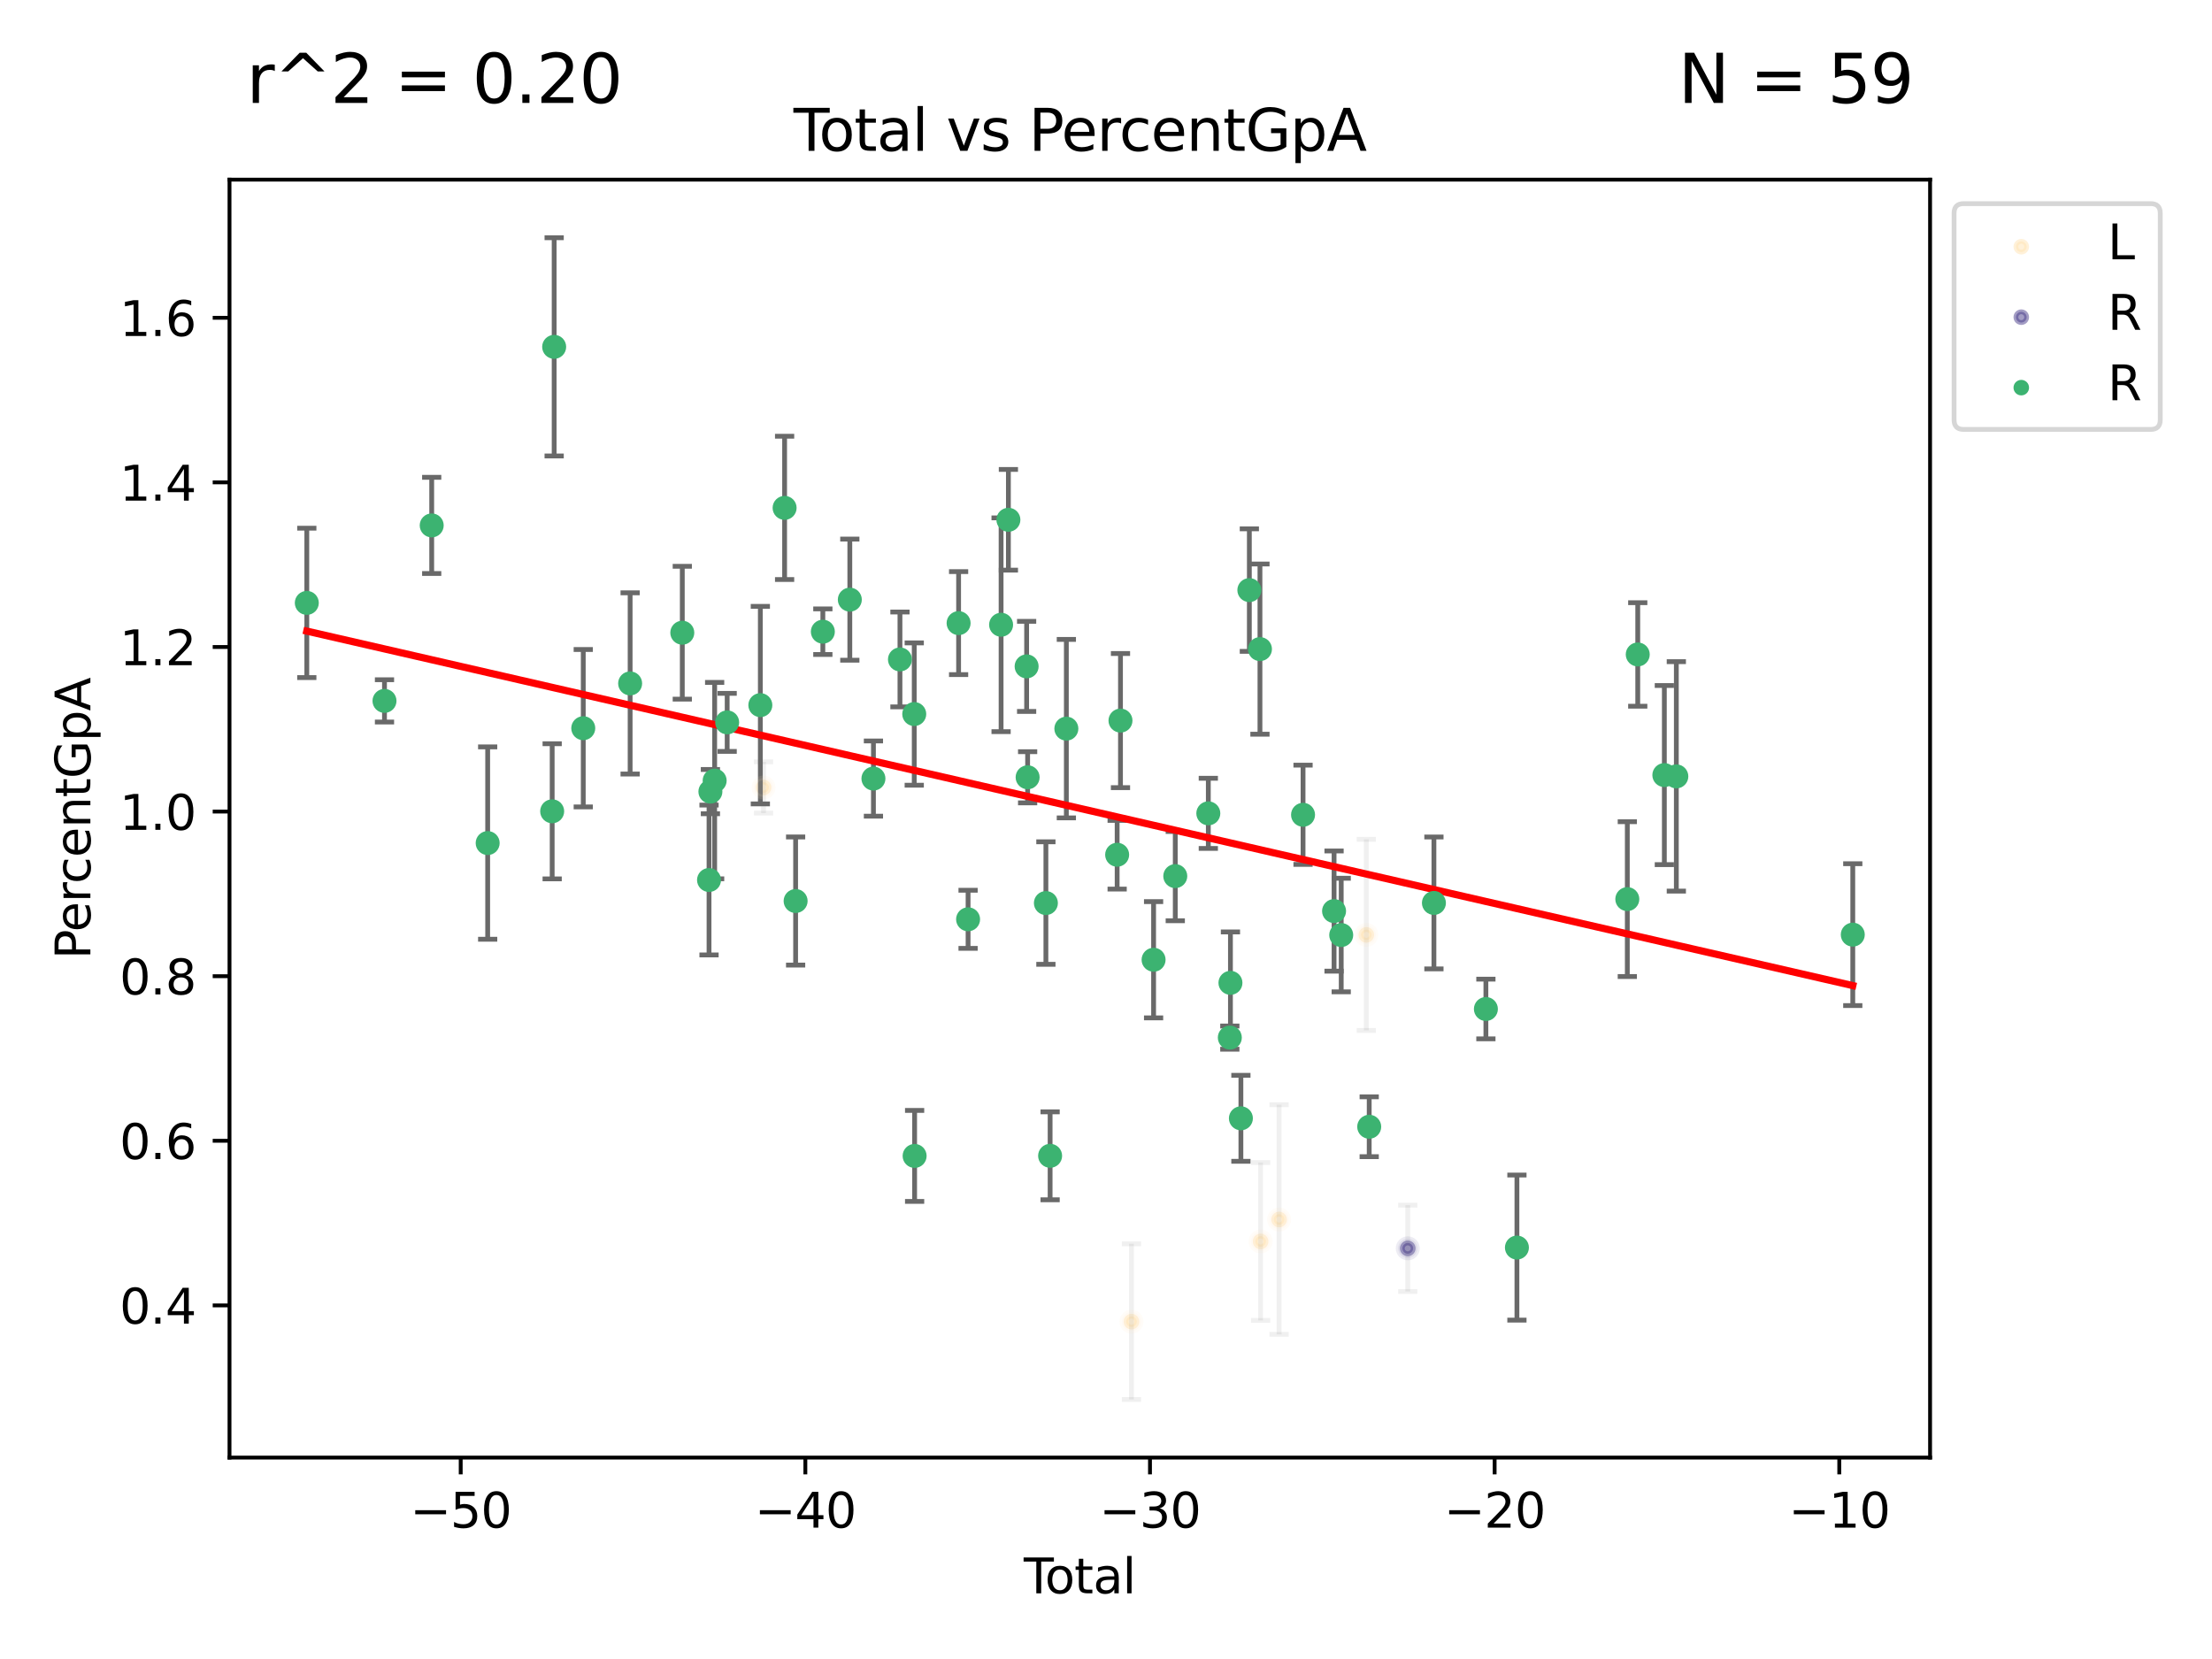<?xml version="1.0" encoding="utf-8" standalone="no"?>
<!DOCTYPE svg PUBLIC "-//W3C//DTD SVG 1.1//EN"
  "http://www.w3.org/Graphics/SVG/1.1/DTD/svg11.dtd">
<svg xmlns:xlink="http://www.w3.org/1999/xlink" width="460.8pt" height="345.6pt" viewBox="0 0 460.8 345.6" xmlns="http://www.w3.org/2000/svg" version="1.1">
 <defs>
  <style type="text/css">*{stroke-linejoin: round; stroke-linecap: butt}</style>
 </defs>
 <g id="figure_1">
  <g id="patch_1">
   <path d="M 0 345.6 
L 460.8 345.6 
L 460.8 0 
L 0 0 
z
" style="fill: #ffffff"/>
  </g>
  <g id="axes_1">
   <g id="patch_2">
    <path d="M 47.81 303.64 
L 402.07 303.64 
L 402.07 37.422 
L 47.81 37.422 
z
" style="fill: #ffffff"/>
   </g>
   <g id="PathCollection_1">
    <defs>
     <path id="m20c1687c9b" d="M 0 1.118 
C 0.297 1.118 0.581 1 0.791 0.791 
C 1 0.581 1.118 0.297 1.118 0 
C 1.118 -0.297 1 -0.581 0.791 -0.791 
C 0.581 -1 0.297 -1.118 0 -1.118 
C -0.297 -1.118 -0.581 -1 -0.791 -0.791 
C -1 -0.581 -1.118 -0.297 -1.118 0 
C -1.118 0.297 -1 0.581 -0.791 0.791 
C -0.581 1 -0.297 1.118 0 1.118 
z
" style="stroke: #ffe4b5; stroke-opacity: 0.5"/>
    </defs>
    <g clip-path="url(#pda307a4af7)">
     <use xlink:href="#m20c1687c9b" x="159.061" y="164.048" style="fill: #ffe4b5; fill-opacity: 0.5; stroke: #ffe4b5; stroke-opacity: 0.5"/>
     <use xlink:href="#m20c1687c9b" x="235.706" y="275.323" style="fill: #ffe4b5; fill-opacity: 0.5; stroke: #ffe4b5; stroke-opacity: 0.5"/>
     <use xlink:href="#m20c1687c9b" x="262.609" y="258.622" style="fill: #ffe4b5; fill-opacity: 0.5; stroke: #ffe4b5; stroke-opacity: 0.5"/>
     <use xlink:href="#m20c1687c9b" x="266.455" y="254.053" style="fill: #ffe4b5; fill-opacity: 0.5; stroke: #ffe4b5; stroke-opacity: 0.5"/>
     <use xlink:href="#m20c1687c9b" x="284.628" y="194.753" style="fill: #ffe4b5; fill-opacity: 0.5; stroke: #ffe4b5; stroke-opacity: 0.5"/>
    </g>
   </g>
   <g id="PathCollection_2">
    <defs>
     <path id="m7ebc85644c" d="M 0 1.118 
C 0.297 1.118 0.581 1 0.791 0.791 
C 1 0.581 1.118 0.297 1.118 0 
C 1.118 -0.297 1 -0.581 0.791 -0.791 
C 0.581 -1 0.297 -1.118 0 -1.118 
C -0.297 -1.118 -0.581 -1 -0.791 -0.791 
C -1 -0.581 -1.118 -0.297 -1.118 0 
C -1.118 0.297 -1 0.581 -0.791 0.791 
C -0.581 1 -0.297 1.118 0 1.118 
z
" style="stroke: #483d8b; stroke-opacity: 0.5"/>
    </defs>
    <g clip-path="url(#pda307a4af7)">
     <use xlink:href="#m7ebc85644c" x="293.262" y="260.053" style="fill: #483d8b; fill-opacity: 0.5; stroke: #483d8b; stroke-opacity: 0.5"/>
    </g>
   </g>
   <g id="PathCollection_3">
    <defs>
     <path id="m0e75a68e6a" d="M 0 1.118 
C 0.297 1.118 0.581 1 0.791 0.791 
C 1 0.581 1.118 0.297 1.118 0 
C 1.118 -0.297 1 -0.581 0.791 -0.791 
C 0.581 -1 0.297 -1.118 0 -1.118 
C -0.297 -1.118 -0.581 -1 -0.791 -0.791 
C -1 -0.581 -1.118 -0.297 -1.118 0 
C -1.118 0.297 -1 0.581 -0.791 0.791 
C -0.581 1 -0.297 1.118 0 1.118 
z
" style="stroke: #3cb371"/>
    </defs>
    <g clip-path="url(#pda307a4af7)">
     <use xlink:href="#m0e75a68e6a" x="63.913" y="125.594" style="fill: #3cb371; stroke: #3cb371"/>
     <use xlink:href="#m0e75a68e6a" x="80.097" y="146.008" style="fill: #3cb371; stroke: #3cb371"/>
     <use xlink:href="#m0e75a68e6a" x="89.932" y="109.452" style="fill: #3cb371; stroke: #3cb371"/>
     <use xlink:href="#m0e75a68e6a" x="101.591" y="175.626" style="fill: #3cb371; stroke: #3cb371"/>
     <use xlink:href="#m0e75a68e6a" x="115.028" y="169.008" style="fill: #3cb371; stroke: #3cb371"/>
     <use xlink:href="#m0e75a68e6a" x="115.442" y="72.255" style="fill: #3cb371; stroke: #3cb371"/>
     <use xlink:href="#m0e75a68e6a" x="121.504" y="151.698" style="fill: #3cb371; stroke: #3cb371"/>
     <use xlink:href="#m0e75a68e6a" x="131.268" y="142.37" style="fill: #3cb371; stroke: #3cb371"/>
     <use xlink:href="#m0e75a68e6a" x="142.134" y="131.806" style="fill: #3cb371; stroke: #3cb371"/>
     <use xlink:href="#m0e75a68e6a" x="147.704" y="183.32" style="fill: #3cb371; stroke: #3cb371"/>
     <use xlink:href="#m0e75a68e6a" x="147.99" y="164.907" style="fill: #3cb371; stroke: #3cb371"/>
     <use xlink:href="#m0e75a68e6a" x="148.875" y="162.617" style="fill: #3cb371; stroke: #3cb371"/>
     <use xlink:href="#m0e75a68e6a" x="151.483" y="150.485" style="fill: #3cb371; stroke: #3cb371"/>
     <use xlink:href="#m0e75a68e6a" x="158.393" y="146.893" style="fill: #3cb371; stroke: #3cb371"/>
     <use xlink:href="#m0e75a68e6a" x="163.448" y="105.8" style="fill: #3cb371; stroke: #3cb371"/>
     <use xlink:href="#m0e75a68e6a" x="165.743" y="187.698" style="fill: #3cb371; stroke: #3cb371"/>
     <use xlink:href="#m0e75a68e6a" x="171.414" y="131.59" style="fill: #3cb371; stroke: #3cb371"/>
     <use xlink:href="#m0e75a68e6a" x="177.033" y="124.917" style="fill: #3cb371; stroke: #3cb371"/>
     <use xlink:href="#m0e75a68e6a" x="181.953" y="162.191" style="fill: #3cb371; stroke: #3cb371"/>
     <use xlink:href="#m0e75a68e6a" x="187.478" y="137.372" style="fill: #3cb371; stroke: #3cb371"/>
     <use xlink:href="#m0e75a68e6a" x="190.454" y="148.75" style="fill: #3cb371; stroke: #3cb371"/>
     <use xlink:href="#m0e75a68e6a" x="190.532" y="240.801" style="fill: #3cb371; stroke: #3cb371"/>
     <use xlink:href="#m0e75a68e6a" x="199.694" y="129.807" style="fill: #3cb371; stroke: #3cb371"/>
     <use xlink:href="#m0e75a68e6a" x="201.67" y="191.506" style="fill: #3cb371; stroke: #3cb371"/>
     <use xlink:href="#m0e75a68e6a" x="208.546" y="130.145" style="fill: #3cb371; stroke: #3cb371"/>
     <use xlink:href="#m0e75a68e6a" x="210.068" y="108.281" style="fill: #3cb371; stroke: #3cb371"/>
     <use xlink:href="#m0e75a68e6a" x="213.865" y="138.818" style="fill: #3cb371; stroke: #3cb371"/>
     <use xlink:href="#m0e75a68e6a" x="214.073" y="161.923" style="fill: #3cb371; stroke: #3cb371"/>
     <use xlink:href="#m0e75a68e6a" x="217.879" y="188.123" style="fill: #3cb371; stroke: #3cb371"/>
     <use xlink:href="#m0e75a68e6a" x="218.758" y="240.776" style="fill: #3cb371; stroke: #3cb371"/>
     <use xlink:href="#m0e75a68e6a" x="222.141" y="151.789" style="fill: #3cb371; stroke: #3cb371"/>
     <use xlink:href="#m0e75a68e6a" x="232.722" y="178.058" style="fill: #3cb371; stroke: #3cb371"/>
     <use xlink:href="#m0e75a68e6a" x="233.417" y="150.111" style="fill: #3cb371; stroke: #3cb371"/>
     <use xlink:href="#m0e75a68e6a" x="240.314" y="199.932" style="fill: #3cb371; stroke: #3cb371"/>
     <use xlink:href="#m0e75a68e6a" x="244.831" y="182.51" style="fill: #3cb371; stroke: #3cb371"/>
     <use xlink:href="#m0e75a68e6a" x="251.715" y="169.435" style="fill: #3cb371; stroke: #3cb371"/>
     <use xlink:href="#m0e75a68e6a" x="256.194" y="216.152" style="fill: #3cb371; stroke: #3cb371"/>
     <use xlink:href="#m0e75a68e6a" x="256.324" y="204.744" style="fill: #3cb371; stroke: #3cb371"/>
     <use xlink:href="#m0e75a68e6a" x="258.502" y="232.963" style="fill: #3cb371; stroke: #3cb371"/>
     <use xlink:href="#m0e75a68e6a" x="260.263" y="122.93" style="fill: #3cb371; stroke: #3cb371"/>
     <use xlink:href="#m0e75a68e6a" x="262.472" y="135.219" style="fill: #3cb371; stroke: #3cb371"/>
     <use xlink:href="#m0e75a68e6a" x="271.448" y="169.736" style="fill: #3cb371; stroke: #3cb371"/>
     <use xlink:href="#m0e75a68e6a" x="277.91" y="189.792" style="fill: #3cb371; stroke: #3cb371"/>
     <use xlink:href="#m0e75a68e6a" x="279.4" y="194.787" style="fill: #3cb371; stroke: #3cb371"/>
     <use xlink:href="#m0e75a68e6a" x="285.231" y="234.724" style="fill: #3cb371; stroke: #3cb371"/>
     <use xlink:href="#m0e75a68e6a" x="298.712" y="188.098" style="fill: #3cb371; stroke: #3cb371"/>
     <use xlink:href="#m0e75a68e6a" x="309.539" y="210.193" style="fill: #3cb371; stroke: #3cb371"/>
     <use xlink:href="#m0e75a68e6a" x="316.003" y="259.892" style="fill: #3cb371; stroke: #3cb371"/>
     <use xlink:href="#m0e75a68e6a" x="338.999" y="187.3" style="fill: #3cb371; stroke: #3cb371"/>
     <use xlink:href="#m0e75a68e6a" x="341.173" y="136.334" style="fill: #3cb371; stroke: #3cb371"/>
     <use xlink:href="#m0e75a68e6a" x="346.714" y="161.463" style="fill: #3cb371; stroke: #3cb371"/>
     <use xlink:href="#m0e75a68e6a" x="349.211" y="161.736" style="fill: #3cb371; stroke: #3cb371"/>
     <use xlink:href="#m0e75a68e6a" x="385.967" y="194.702" style="fill: #3cb371; stroke: #3cb371"/>
    </g>
   </g>
   <g id="matplotlib.axis_1">
    <g id="xtick_1">
     <g id="line2d_1">
      <defs>
       <path id="m94b6621852" d="M 0 0 
L 0 3.5 
" style="stroke: #000000; stroke-width: 0.8"/>
      </defs>
      <g>
       <use xlink:href="#m94b6621852" x="95.974" y="303.64" style="stroke: #000000; stroke-width: 0.8"/>
      </g>
     </g>
     <g id="text_1">
      <!-- −50 -->
      <g transform="translate(85.422 318.238)scale(0.1 -0.1)">
       <defs>
        <path id="DejaVuSans-2212" d="M 678 2272 
L 4684 2272 
L 4684 1741 
L 678 1741 
L 678 2272 
z
" transform="scale(0.016)"/>
        <path id="DejaVuSans-35" d="M 691 4666 
L 3169 4666 
L 3169 4134 
L 1269 4134 
L 1269 2991 
Q 1406 3038 1543 3061 
Q 1681 3084 1819 3084 
Q 2600 3084 3056 2656 
Q 3513 2228 3513 1497 
Q 3513 744 3044 326 
Q 2575 -91 1722 -91 
Q 1428 -91 1123 -41 
Q 819 9 494 109 
L 494 744 
Q 775 591 1075 516 
Q 1375 441 1709 441 
Q 2250 441 2565 725 
Q 2881 1009 2881 1497 
Q 2881 1984 2565 2268 
Q 2250 2553 1709 2553 
Q 1456 2553 1204 2497 
Q 953 2441 691 2322 
L 691 4666 
z
" transform="scale(0.016)"/>
        <path id="DejaVuSans-30" d="M 2034 4250 
Q 1547 4250 1301 3770 
Q 1056 3291 1056 2328 
Q 1056 1369 1301 889 
Q 1547 409 2034 409 
Q 2525 409 2770 889 
Q 3016 1369 3016 2328 
Q 3016 3291 2770 3770 
Q 2525 4250 2034 4250 
z
M 2034 4750 
Q 2819 4750 3233 4129 
Q 3647 3509 3647 2328 
Q 3647 1150 3233 529 
Q 2819 -91 2034 -91 
Q 1250 -91 836 529 
Q 422 1150 422 2328 
Q 422 3509 836 4129 
Q 1250 4750 2034 4750 
z
" transform="scale(0.016)"/>
       </defs>
       <use xlink:href="#DejaVuSans-2212"/>
       <use xlink:href="#DejaVuSans-35" x="83.789"/>
       <use xlink:href="#DejaVuSans-30" x="147.412"/>
      </g>
     </g>
    </g>
    <g id="xtick_2">
     <g id="line2d_2">
      <g>
       <use xlink:href="#m94b6621852" x="167.769" y="303.64" style="stroke: #000000; stroke-width: 0.8"/>
      </g>
     </g>
     <g id="text_2">
      <!-- −40 -->
      <g transform="translate(157.216 318.238)scale(0.1 -0.1)">
       <defs>
        <path id="DejaVuSans-34" d="M 2419 4116 
L 825 1625 
L 2419 1625 
L 2419 4116 
z
M 2253 4666 
L 3047 4666 
L 3047 1625 
L 3713 1625 
L 3713 1100 
L 3047 1100 
L 3047 0 
L 2419 0 
L 2419 1100 
L 313 1100 
L 313 1709 
L 2253 4666 
z
" transform="scale(0.016)"/>
       </defs>
       <use xlink:href="#DejaVuSans-2212"/>
       <use xlink:href="#DejaVuSans-34" x="83.789"/>
       <use xlink:href="#DejaVuSans-30" x="147.412"/>
      </g>
     </g>
    </g>
    <g id="xtick_3">
     <g id="line2d_3">
      <g>
       <use xlink:href="#m94b6621852" x="239.564" y="303.64" style="stroke: #000000; stroke-width: 0.8"/>
      </g>
     </g>
     <g id="text_3">
      <!-- −30 -->
      <g transform="translate(229.011 318.238)scale(0.1 -0.1)">
       <defs>
        <path id="DejaVuSans-33" d="M 2597 2516 
Q 3050 2419 3304 2112 
Q 3559 1806 3559 1356 
Q 3559 666 3084 287 
Q 2609 -91 1734 -91 
Q 1441 -91 1130 -33 
Q 819 25 488 141 
L 488 750 
Q 750 597 1062 519 
Q 1375 441 1716 441 
Q 2309 441 2620 675 
Q 2931 909 2931 1356 
Q 2931 1769 2642 2001 
Q 2353 2234 1838 2234 
L 1294 2234 
L 1294 2753 
L 1863 2753 
Q 2328 2753 2575 2939 
Q 2822 3125 2822 3475 
Q 2822 3834 2567 4026 
Q 2313 4219 1838 4219 
Q 1578 4219 1281 4162 
Q 984 4106 628 3988 
L 628 4550 
Q 988 4650 1302 4700 
Q 1616 4750 1894 4750 
Q 2613 4750 3031 4423 
Q 3450 4097 3450 3541 
Q 3450 3153 3228 2886 
Q 3006 2619 2597 2516 
z
" transform="scale(0.016)"/>
       </defs>
       <use xlink:href="#DejaVuSans-2212"/>
       <use xlink:href="#DejaVuSans-33" x="83.789"/>
       <use xlink:href="#DejaVuSans-30" x="147.412"/>
      </g>
     </g>
    </g>
    <g id="xtick_4">
     <g id="line2d_4">
      <g>
       <use xlink:href="#m94b6621852" x="311.358" y="303.64" style="stroke: #000000; stroke-width: 0.8"/>
      </g>
     </g>
     <g id="text_4">
      <!-- −20 -->
      <g transform="translate(300.806 318.238)scale(0.1 -0.1)">
       <defs>
        <path id="DejaVuSans-32" d="M 1228 531 
L 3431 531 
L 3431 0 
L 469 0 
L 469 531 
Q 828 903 1448 1529 
Q 2069 2156 2228 2338 
Q 2531 2678 2651 2914 
Q 2772 3150 2772 3378 
Q 2772 3750 2511 3984 
Q 2250 4219 1831 4219 
Q 1534 4219 1204 4116 
Q 875 4013 500 3803 
L 500 4441 
Q 881 4594 1212 4672 
Q 1544 4750 1819 4750 
Q 2544 4750 2975 4387 
Q 3406 4025 3406 3419 
Q 3406 3131 3298 2873 
Q 3191 2616 2906 2266 
Q 2828 2175 2409 1742 
Q 1991 1309 1228 531 
z
" transform="scale(0.016)"/>
       </defs>
       <use xlink:href="#DejaVuSans-2212"/>
       <use xlink:href="#DejaVuSans-32" x="83.789"/>
       <use xlink:href="#DejaVuSans-30" x="147.412"/>
      </g>
     </g>
    </g>
    <g id="xtick_5">
     <g id="line2d_5">
      <g>
       <use xlink:href="#m94b6621852" x="383.153" y="303.64" style="stroke: #000000; stroke-width: 0.8"/>
      </g>
     </g>
     <g id="text_5">
      <!-- −10 -->
      <g transform="translate(372.601 318.238)scale(0.1 -0.1)">
       <defs>
        <path id="DejaVuSans-31" d="M 794 531 
L 1825 531 
L 1825 4091 
L 703 3866 
L 703 4441 
L 1819 4666 
L 2450 4666 
L 2450 531 
L 3481 531 
L 3481 0 
L 794 0 
L 794 531 
z
" transform="scale(0.016)"/>
       </defs>
       <use xlink:href="#DejaVuSans-2212"/>
       <use xlink:href="#DejaVuSans-31" x="83.789"/>
       <use xlink:href="#DejaVuSans-30" x="147.412"/>
      </g>
     </g>
    </g>
    <g id="text_6">
     <!-- Total -->
     <g transform="translate(213.263 331.917)scale(0.1 -0.1)">
      <defs>
       <path id="DejaVuSans-54" d="M -19 4666 
L 3928 4666 
L 3928 4134 
L 2272 4134 
L 2272 0 
L 1638 0 
L 1638 4134 
L -19 4134 
L -19 4666 
z
" transform="scale(0.016)"/>
       <path id="DejaVuSans-6f" d="M 1959 3097 
Q 1497 3097 1228 2736 
Q 959 2375 959 1747 
Q 959 1119 1226 758 
Q 1494 397 1959 397 
Q 2419 397 2687 759 
Q 2956 1122 2956 1747 
Q 2956 2369 2687 2733 
Q 2419 3097 1959 3097 
z
M 1959 3584 
Q 2709 3584 3137 3096 
Q 3566 2609 3566 1747 
Q 3566 888 3137 398 
Q 2709 -91 1959 -91 
Q 1206 -91 779 398 
Q 353 888 353 1747 
Q 353 2609 779 3096 
Q 1206 3584 1959 3584 
z
" transform="scale(0.016)"/>
       <path id="DejaVuSans-74" d="M 1172 4494 
L 1172 3500 
L 2356 3500 
L 2356 3053 
L 1172 3053 
L 1172 1153 
Q 1172 725 1289 603 
Q 1406 481 1766 481 
L 2356 481 
L 2356 0 
L 1766 0 
Q 1100 0 847 248 
Q 594 497 594 1153 
L 594 3053 
L 172 3053 
L 172 3500 
L 594 3500 
L 594 4494 
L 1172 4494 
z
" transform="scale(0.016)"/>
       <path id="DejaVuSans-61" d="M 2194 1759 
Q 1497 1759 1228 1600 
Q 959 1441 959 1056 
Q 959 750 1161 570 
Q 1363 391 1709 391 
Q 2188 391 2477 730 
Q 2766 1069 2766 1631 
L 2766 1759 
L 2194 1759 
z
M 3341 1997 
L 3341 0 
L 2766 0 
L 2766 531 
Q 2569 213 2275 61 
Q 1981 -91 1556 -91 
Q 1019 -91 701 211 
Q 384 513 384 1019 
Q 384 1609 779 1909 
Q 1175 2209 1959 2209 
L 2766 2209 
L 2766 2266 
Q 2766 2663 2505 2880 
Q 2244 3097 1772 3097 
Q 1472 3097 1187 3025 
Q 903 2953 641 2809 
L 641 3341 
Q 956 3463 1253 3523 
Q 1550 3584 1831 3584 
Q 2591 3584 2966 3190 
Q 3341 2797 3341 1997 
z
" transform="scale(0.016)"/>
       <path id="DejaVuSans-6c" d="M 603 4863 
L 1178 4863 
L 1178 0 
L 603 0 
L 603 4863 
z
" transform="scale(0.016)"/>
      </defs>
      <use xlink:href="#DejaVuSans-54"/>
      <use xlink:href="#DejaVuSans-6f" x="44.084"/>
      <use xlink:href="#DejaVuSans-74" x="105.266"/>
      <use xlink:href="#DejaVuSans-61" x="144.475"/>
      <use xlink:href="#DejaVuSans-6c" x="205.754"/>
     </g>
    </g>
   </g>
   <g id="matplotlib.axis_2">
    <g id="ytick_1">
     <g id="line2d_6">
      <defs>
       <path id="mcf9602f507" d="M 0 0 
L -3.5 0 
" style="stroke: #000000; stroke-width: 0.8"/>
      </defs>
      <g>
       <use xlink:href="#mcf9602f507" x="47.81" y="271.936" style="stroke: #000000; stroke-width: 0.8"/>
      </g>
     </g>
     <g id="text_7">
      <!-- 0.4 -->
      <g transform="translate(24.907 275.735)scale(0.1 -0.1)">
       <defs>
        <path id="DejaVuSans-2e" d="M 684 794 
L 1344 794 
L 1344 0 
L 684 0 
L 684 794 
z
" transform="scale(0.016)"/>
       </defs>
       <use xlink:href="#DejaVuSans-30"/>
       <use xlink:href="#DejaVuSans-2e" x="63.623"/>
       <use xlink:href="#DejaVuSans-34" x="95.41"/>
      </g>
     </g>
    </g>
    <g id="ytick_2">
     <g id="line2d_7">
      <g>
       <use xlink:href="#mcf9602f507" x="47.81" y="237.646" style="stroke: #000000; stroke-width: 0.8"/>
      </g>
     </g>
     <g id="text_8">
      <!-- 0.6 -->
      <g transform="translate(24.907 241.445)scale(0.1 -0.1)">
       <defs>
        <path id="DejaVuSans-36" d="M 2113 2584 
Q 1688 2584 1439 2293 
Q 1191 2003 1191 1497 
Q 1191 994 1439 701 
Q 1688 409 2113 409 
Q 2538 409 2786 701 
Q 3034 994 3034 1497 
Q 3034 2003 2786 2293 
Q 2538 2584 2113 2584 
z
M 3366 4563 
L 3366 3988 
Q 3128 4100 2886 4159 
Q 2644 4219 2406 4219 
Q 1781 4219 1451 3797 
Q 1122 3375 1075 2522 
Q 1259 2794 1537 2939 
Q 1816 3084 2150 3084 
Q 2853 3084 3261 2657 
Q 3669 2231 3669 1497 
Q 3669 778 3244 343 
Q 2819 -91 2113 -91 
Q 1303 -91 875 529 
Q 447 1150 447 2328 
Q 447 3434 972 4092 
Q 1497 4750 2381 4750 
Q 2619 4750 2861 4703 
Q 3103 4656 3366 4563 
z
" transform="scale(0.016)"/>
       </defs>
       <use xlink:href="#DejaVuSans-30"/>
       <use xlink:href="#DejaVuSans-2e" x="63.623"/>
       <use xlink:href="#DejaVuSans-36" x="95.41"/>
      </g>
     </g>
    </g>
    <g id="ytick_3">
     <g id="line2d_8">
      <g>
       <use xlink:href="#mcf9602f507" x="47.81" y="203.356" style="stroke: #000000; stroke-width: 0.8"/>
      </g>
     </g>
     <g id="text_9">
      <!-- 0.8 -->
      <g transform="translate(24.907 207.156)scale(0.1 -0.1)">
       <defs>
        <path id="DejaVuSans-38" d="M 2034 2216 
Q 1584 2216 1326 1975 
Q 1069 1734 1069 1313 
Q 1069 891 1326 650 
Q 1584 409 2034 409 
Q 2484 409 2743 651 
Q 3003 894 3003 1313 
Q 3003 1734 2745 1975 
Q 2488 2216 2034 2216 
z
M 1403 2484 
Q 997 2584 770 2862 
Q 544 3141 544 3541 
Q 544 4100 942 4425 
Q 1341 4750 2034 4750 
Q 2731 4750 3128 4425 
Q 3525 4100 3525 3541 
Q 3525 3141 3298 2862 
Q 3072 2584 2669 2484 
Q 3125 2378 3379 2068 
Q 3634 1759 3634 1313 
Q 3634 634 3220 271 
Q 2806 -91 2034 -91 
Q 1263 -91 848 271 
Q 434 634 434 1313 
Q 434 1759 690 2068 
Q 947 2378 1403 2484 
z
M 1172 3481 
Q 1172 3119 1398 2916 
Q 1625 2713 2034 2713 
Q 2441 2713 2670 2916 
Q 2900 3119 2900 3481 
Q 2900 3844 2670 4047 
Q 2441 4250 2034 4250 
Q 1625 4250 1398 4047 
Q 1172 3844 1172 3481 
z
" transform="scale(0.016)"/>
       </defs>
       <use xlink:href="#DejaVuSans-30"/>
       <use xlink:href="#DejaVuSans-2e" x="63.623"/>
       <use xlink:href="#DejaVuSans-38" x="95.41"/>
      </g>
     </g>
    </g>
    <g id="ytick_4">
     <g id="line2d_9">
      <g>
       <use xlink:href="#mcf9602f507" x="47.81" y="169.067" style="stroke: #000000; stroke-width: 0.8"/>
      </g>
     </g>
     <g id="text_10">
      <!-- 1.0 -->
      <g transform="translate(24.907 172.866)scale(0.1 -0.1)">
       <use xlink:href="#DejaVuSans-31"/>
       <use xlink:href="#DejaVuSans-2e" x="63.623"/>
       <use xlink:href="#DejaVuSans-30" x="95.41"/>
      </g>
     </g>
    </g>
    <g id="ytick_5">
     <g id="line2d_10">
      <g>
       <use xlink:href="#mcf9602f507" x="47.81" y="134.777" style="stroke: #000000; stroke-width: 0.8"/>
      </g>
     </g>
     <g id="text_11">
      <!-- 1.2 -->
      <g transform="translate(24.907 138.576)scale(0.1 -0.1)">
       <use xlink:href="#DejaVuSans-31"/>
       <use xlink:href="#DejaVuSans-2e" x="63.623"/>
       <use xlink:href="#DejaVuSans-32" x="95.41"/>
      </g>
     </g>
    </g>
    <g id="ytick_6">
     <g id="line2d_11">
      <g>
       <use xlink:href="#mcf9602f507" x="47.81" y="100.488" style="stroke: #000000; stroke-width: 0.8"/>
      </g>
     </g>
     <g id="text_12">
      <!-- 1.4 -->
      <g transform="translate(24.907 104.287)scale(0.1 -0.1)">
       <use xlink:href="#DejaVuSans-31"/>
       <use xlink:href="#DejaVuSans-2e" x="63.623"/>
       <use xlink:href="#DejaVuSans-34" x="95.41"/>
      </g>
     </g>
    </g>
    <g id="ytick_7">
     <g id="line2d_12">
      <g>
       <use xlink:href="#mcf9602f507" x="47.81" y="66.198" style="stroke: #000000; stroke-width: 0.8"/>
      </g>
     </g>
     <g id="text_13">
      <!-- 1.6 -->
      <g transform="translate(24.907 69.997)scale(0.1 -0.1)">
       <use xlink:href="#DejaVuSans-31"/>
       <use xlink:href="#DejaVuSans-2e" x="63.623"/>
       <use xlink:href="#DejaVuSans-36" x="95.41"/>
      </g>
     </g>
    </g>
    <g id="text_14">
     <!-- PercentGpA -->
     <g transform="translate(18.827 199.807)rotate(-90)scale(0.1 -0.1)">
      <defs>
       <path id="DejaVuSans-50" d="M 1259 4147 
L 1259 2394 
L 2053 2394 
Q 2494 2394 2734 2622 
Q 2975 2850 2975 3272 
Q 2975 3691 2734 3919 
Q 2494 4147 2053 4147 
L 1259 4147 
z
M 628 4666 
L 2053 4666 
Q 2838 4666 3239 4311 
Q 3641 3956 3641 3272 
Q 3641 2581 3239 2228 
Q 2838 1875 2053 1875 
L 1259 1875 
L 1259 0 
L 628 0 
L 628 4666 
z
" transform="scale(0.016)"/>
       <path id="DejaVuSans-65" d="M 3597 1894 
L 3597 1613 
L 953 1613 
Q 991 1019 1311 708 
Q 1631 397 2203 397 
Q 2534 397 2845 478 
Q 3156 559 3463 722 
L 3463 178 
Q 3153 47 2828 -22 
Q 2503 -91 2169 -91 
Q 1331 -91 842 396 
Q 353 884 353 1716 
Q 353 2575 817 3079 
Q 1281 3584 2069 3584 
Q 2775 3584 3186 3129 
Q 3597 2675 3597 1894 
z
M 3022 2063 
Q 3016 2534 2758 2815 
Q 2500 3097 2075 3097 
Q 1594 3097 1305 2825 
Q 1016 2553 972 2059 
L 3022 2063 
z
" transform="scale(0.016)"/>
       <path id="DejaVuSans-72" d="M 2631 2963 
Q 2534 3019 2420 3045 
Q 2306 3072 2169 3072 
Q 1681 3072 1420 2755 
Q 1159 2438 1159 1844 
L 1159 0 
L 581 0 
L 581 3500 
L 1159 3500 
L 1159 2956 
Q 1341 3275 1631 3429 
Q 1922 3584 2338 3584 
Q 2397 3584 2469 3576 
Q 2541 3569 2628 3553 
L 2631 2963 
z
" transform="scale(0.016)"/>
       <path id="DejaVuSans-63" d="M 3122 3366 
L 3122 2828 
Q 2878 2963 2633 3030 
Q 2388 3097 2138 3097 
Q 1578 3097 1268 2742 
Q 959 2388 959 1747 
Q 959 1106 1268 751 
Q 1578 397 2138 397 
Q 2388 397 2633 464 
Q 2878 531 3122 666 
L 3122 134 
Q 2881 22 2623 -34 
Q 2366 -91 2075 -91 
Q 1284 -91 818 406 
Q 353 903 353 1747 
Q 353 2603 823 3093 
Q 1294 3584 2113 3584 
Q 2378 3584 2631 3529 
Q 2884 3475 3122 3366 
z
" transform="scale(0.016)"/>
       <path id="DejaVuSans-6e" d="M 3513 2113 
L 3513 0 
L 2938 0 
L 2938 2094 
Q 2938 2591 2744 2837 
Q 2550 3084 2163 3084 
Q 1697 3084 1428 2787 
Q 1159 2491 1159 1978 
L 1159 0 
L 581 0 
L 581 3500 
L 1159 3500 
L 1159 2956 
Q 1366 3272 1645 3428 
Q 1925 3584 2291 3584 
Q 2894 3584 3203 3211 
Q 3513 2838 3513 2113 
z
" transform="scale(0.016)"/>
       <path id="DejaVuSans-47" d="M 3809 666 
L 3809 1919 
L 2778 1919 
L 2778 2438 
L 4434 2438 
L 4434 434 
Q 4069 175 3628 42 
Q 3188 -91 2688 -91 
Q 1594 -91 976 548 
Q 359 1188 359 2328 
Q 359 3472 976 4111 
Q 1594 4750 2688 4750 
Q 3144 4750 3555 4637 
Q 3966 4525 4313 4306 
L 4313 3634 
Q 3963 3931 3569 4081 
Q 3175 4231 2741 4231 
Q 1884 4231 1454 3753 
Q 1025 3275 1025 2328 
Q 1025 1384 1454 906 
Q 1884 428 2741 428 
Q 3075 428 3337 486 
Q 3600 544 3809 666 
z
" transform="scale(0.016)"/>
       <path id="DejaVuSans-70" d="M 1159 525 
L 1159 -1331 
L 581 -1331 
L 581 3500 
L 1159 3500 
L 1159 2969 
Q 1341 3281 1617 3432 
Q 1894 3584 2278 3584 
Q 2916 3584 3314 3078 
Q 3713 2572 3713 1747 
Q 3713 922 3314 415 
Q 2916 -91 2278 -91 
Q 1894 -91 1617 61 
Q 1341 213 1159 525 
z
M 3116 1747 
Q 3116 2381 2855 2742 
Q 2594 3103 2138 3103 
Q 1681 3103 1420 2742 
Q 1159 2381 1159 1747 
Q 1159 1113 1420 752 
Q 1681 391 2138 391 
Q 2594 391 2855 752 
Q 3116 1113 3116 1747 
z
" transform="scale(0.016)"/>
       <path id="DejaVuSans-41" d="M 2188 4044 
L 1331 1722 
L 3047 1722 
L 2188 4044 
z
M 1831 4666 
L 2547 4666 
L 4325 0 
L 3669 0 
L 3244 1197 
L 1141 1197 
L 716 0 
L 50 0 
L 1831 4666 
z
" transform="scale(0.016)"/>
      </defs>
      <use xlink:href="#DejaVuSans-50"/>
      <use xlink:href="#DejaVuSans-65" x="56.678"/>
      <use xlink:href="#DejaVuSans-72" x="118.201"/>
      <use xlink:href="#DejaVuSans-63" x="157.064"/>
      <use xlink:href="#DejaVuSans-65" x="212.045"/>
      <use xlink:href="#DejaVuSans-6e" x="273.568"/>
      <use xlink:href="#DejaVuSans-74" x="336.947"/>
      <use xlink:href="#DejaVuSans-47" x="376.156"/>
      <use xlink:href="#DejaVuSans-70" x="453.646"/>
      <use xlink:href="#DejaVuSans-41" x="517.123"/>
     </g>
    </g>
   </g>
   <g id="LineCollection_1">
    <path d="M 159.061 169.388 
L 159.061 158.707 
" clip-path="url(#pda307a4af7)" style="fill: none; stroke: #696969; stroke-opacity: 0.1"/>
    <path d="M 235.706 291.539 
L 235.706 259.107 
" clip-path="url(#pda307a4af7)" style="fill: none; stroke: #696969; stroke-opacity: 0.1"/>
    <path d="M 262.609 275.069 
L 262.609 242.175 
" clip-path="url(#pda307a4af7)" style="fill: none; stroke: #696969; stroke-opacity: 0.1"/>
    <path d="M 266.455 277.976 
L 266.455 230.129 
" clip-path="url(#pda307a4af7)" style="fill: none; stroke: #696969; stroke-opacity: 0.1"/>
    <path d="M 284.628 214.657 
L 284.628 174.848 
" clip-path="url(#pda307a4af7)" style="fill: none; stroke: #696969; stroke-opacity: 0.1"/>
   </g>
   <g id="line2d_13">
    <defs>
     <path id="m0211b47804" d="M 2 0 
L -2 -0 
" style="stroke: #696969; stroke-opacity: 0.1"/>
    </defs>
    <g clip-path="url(#pda307a4af7)">
     <use xlink:href="#m0211b47804" x="159.061" y="169.388" style="fill: #696969; fill-opacity: 0.1; stroke: #696969; stroke-opacity: 0.1"/>
     <use xlink:href="#m0211b47804" x="235.706" y="291.539" style="fill: #696969; fill-opacity: 0.1; stroke: #696969; stroke-opacity: 0.1"/>
     <use xlink:href="#m0211b47804" x="262.609" y="275.069" style="fill: #696969; fill-opacity: 0.1; stroke: #696969; stroke-opacity: 0.1"/>
     <use xlink:href="#m0211b47804" x="266.455" y="277.976" style="fill: #696969; fill-opacity: 0.1; stroke: #696969; stroke-opacity: 0.1"/>
     <use xlink:href="#m0211b47804" x="284.628" y="214.657" style="fill: #696969; fill-opacity: 0.1; stroke: #696969; stroke-opacity: 0.1"/>
    </g>
   </g>
   <g id="line2d_14">
    <g clip-path="url(#pda307a4af7)">
     <use xlink:href="#m0211b47804" x="159.061" y="158.707" style="fill: #696969; fill-opacity: 0.1; stroke: #696969; stroke-opacity: 0.1"/>
     <use xlink:href="#m0211b47804" x="235.706" y="259.107" style="fill: #696969; fill-opacity: 0.1; stroke: #696969; stroke-opacity: 0.1"/>
     <use xlink:href="#m0211b47804" x="262.609" y="242.175" style="fill: #696969; fill-opacity: 0.1; stroke: #696969; stroke-opacity: 0.1"/>
     <use xlink:href="#m0211b47804" x="266.455" y="230.129" style="fill: #696969; fill-opacity: 0.1; stroke: #696969; stroke-opacity: 0.1"/>
     <use xlink:href="#m0211b47804" x="284.628" y="174.848" style="fill: #696969; fill-opacity: 0.1; stroke: #696969; stroke-opacity: 0.1"/>
    </g>
   </g>
   <g id="LineCollection_2">
    <path d="M 293.262 269.043 
L 293.262 251.062 
" clip-path="url(#pda307a4af7)" style="fill: none; stroke: #696969; stroke-opacity: 0.1"/>
   </g>
   <g id="line2d_15">
    <g clip-path="url(#pda307a4af7)">
     <use xlink:href="#m0211b47804" x="293.262" y="269.043" style="fill: #696969; fill-opacity: 0.1; stroke: #696969; stroke-opacity: 0.1"/>
    </g>
   </g>
   <g id="line2d_16">
    <g clip-path="url(#pda307a4af7)">
     <use xlink:href="#m0211b47804" x="293.262" y="251.062" style="fill: #696969; fill-opacity: 0.1; stroke: #696969; stroke-opacity: 0.1"/>
    </g>
   </g>
   <g id="LineCollection_3">
    <path d="M 63.913 141.154 
L 63.913 110.034 
" clip-path="url(#pda307a4af7)" style="fill: none; stroke: #696969"/>
    <path d="M 80.097 150.414 
L 80.097 141.601 
" clip-path="url(#pda307a4af7)" style="fill: none; stroke: #696969"/>
    <path d="M 89.932 119.469 
L 89.932 99.435 
" clip-path="url(#pda307a4af7)" style="fill: none; stroke: #696969"/>
    <path d="M 101.591 195.661 
L 101.591 155.592 
" clip-path="url(#pda307a4af7)" style="fill: none; stroke: #696969"/>
    <path d="M 115.028 183.082 
L 115.028 154.933 
" clip-path="url(#pda307a4af7)" style="fill: none; stroke: #696969"/>
    <path d="M 115.442 94.988 
L 115.442 49.523 
" clip-path="url(#pda307a4af7)" style="fill: none; stroke: #696969"/>
    <path d="M 121.504 168.093 
L 121.504 135.303 
" clip-path="url(#pda307a4af7)" style="fill: none; stroke: #696969"/>
    <path d="M 131.268 161.244 
L 131.268 123.496 
" clip-path="url(#pda307a4af7)" style="fill: none; stroke: #696969"/>
    <path d="M 142.134 145.64 
L 142.134 117.971 
" clip-path="url(#pda307a4af7)" style="fill: none; stroke: #696969"/>
    <path d="M 147.704 198.929 
L 147.704 167.712 
" clip-path="url(#pda307a4af7)" style="fill: none; stroke: #696969"/>
    <path d="M 147.99 169.517 
L 147.99 160.296 
" clip-path="url(#pda307a4af7)" style="fill: none; stroke: #696969"/>
    <path d="M 148.875 183.073 
L 148.875 142.16 
" clip-path="url(#pda307a4af7)" style="fill: none; stroke: #696969"/>
    <path d="M 151.483 156.527 
L 151.483 144.442 
" clip-path="url(#pda307a4af7)" style="fill: none; stroke: #696969"/>
    <path d="M 158.393 167.47 
L 158.393 126.316 
" clip-path="url(#pda307a4af7)" style="fill: none; stroke: #696969"/>
    <path d="M 163.448 120.726 
L 163.448 90.874 
" clip-path="url(#pda307a4af7)" style="fill: none; stroke: #696969"/>
    <path d="M 165.743 201.042 
L 165.743 174.354 
" clip-path="url(#pda307a4af7)" style="fill: none; stroke: #696969"/>
    <path d="M 171.414 136.342 
L 171.414 126.839 
" clip-path="url(#pda307a4af7)" style="fill: none; stroke: #696969"/>
    <path d="M 177.033 137.534 
L 177.033 112.301 
" clip-path="url(#pda307a4af7)" style="fill: none; stroke: #696969"/>
    <path d="M 181.953 170.026 
L 181.953 154.356 
" clip-path="url(#pda307a4af7)" style="fill: none; stroke: #696969"/>
    <path d="M 187.478 147.25 
L 187.478 127.494 
" clip-path="url(#pda307a4af7)" style="fill: none; stroke: #696969"/>
    <path d="M 190.454 163.575 
L 190.454 133.925 
" clip-path="url(#pda307a4af7)" style="fill: none; stroke: #696969"/>
    <path d="M 190.532 250.279 
L 190.532 231.323 
" clip-path="url(#pda307a4af7)" style="fill: none; stroke: #696969"/>
    <path d="M 199.694 140.534 
L 199.694 119.08 
" clip-path="url(#pda307a4af7)" style="fill: none; stroke: #696969"/>
    <path d="M 201.67 197.558 
L 201.67 185.453 
" clip-path="url(#pda307a4af7)" style="fill: none; stroke: #696969"/>
    <path d="M 208.546 152.411 
L 208.546 107.88 
" clip-path="url(#pda307a4af7)" style="fill: none; stroke: #696969"/>
    <path d="M 210.068 118.768 
L 210.068 97.794 
" clip-path="url(#pda307a4af7)" style="fill: none; stroke: #696969"/>
    <path d="M 213.865 148.204 
L 213.865 129.432 
" clip-path="url(#pda307a4af7)" style="fill: none; stroke: #696969"/>
    <path d="M 214.073 167.254 
L 214.073 156.593 
" clip-path="url(#pda307a4af7)" style="fill: none; stroke: #696969"/>
    <path d="M 217.879 200.886 
L 217.879 175.361 
" clip-path="url(#pda307a4af7)" style="fill: none; stroke: #696969"/>
    <path d="M 218.758 249.937 
L 218.758 231.615 
" clip-path="url(#pda307a4af7)" style="fill: none; stroke: #696969"/>
    <path d="M 222.141 170.377 
L 222.141 133.201 
" clip-path="url(#pda307a4af7)" style="fill: none; stroke: #696969"/>
    <path d="M 232.722 185.207 
L 232.722 170.91 
" clip-path="url(#pda307a4af7)" style="fill: none; stroke: #696969"/>
    <path d="M 233.417 164.082 
L 233.417 136.14 
" clip-path="url(#pda307a4af7)" style="fill: none; stroke: #696969"/>
    <path d="M 240.314 212.042 
L 240.314 187.822 
" clip-path="url(#pda307a4af7)" style="fill: none; stroke: #696969"/>
    <path d="M 244.831 191.807 
L 244.831 173.214 
" clip-path="url(#pda307a4af7)" style="fill: none; stroke: #696969"/>
    <path d="M 251.715 176.743 
L 251.715 162.127 
" clip-path="url(#pda307a4af7)" style="fill: none; stroke: #696969"/>
    <path d="M 256.194 218.569 
L 256.194 213.736 
" clip-path="url(#pda307a4af7)" style="fill: none; stroke: #696969"/>
    <path d="M 256.324 215.351 
L 256.324 194.137 
" clip-path="url(#pda307a4af7)" style="fill: none; stroke: #696969"/>
    <path d="M 258.502 241.923 
L 258.502 224.003 
" clip-path="url(#pda307a4af7)" style="fill: none; stroke: #696969"/>
    <path d="M 260.263 135.694 
L 260.263 110.166 
" clip-path="url(#pda307a4af7)" style="fill: none; stroke: #696969"/>
    <path d="M 262.472 152.947 
L 262.472 117.492 
" clip-path="url(#pda307a4af7)" style="fill: none; stroke: #696969"/>
    <path d="M 271.448 180.074 
L 271.448 159.397 
" clip-path="url(#pda307a4af7)" style="fill: none; stroke: #696969"/>
    <path d="M 277.91 202.309 
L 277.91 177.274 
" clip-path="url(#pda307a4af7)" style="fill: none; stroke: #696969"/>
    <path d="M 279.4 206.616 
L 279.4 182.958 
" clip-path="url(#pda307a4af7)" style="fill: none; stroke: #696969"/>
    <path d="M 285.231 240.957 
L 285.231 228.492 
" clip-path="url(#pda307a4af7)" style="fill: none; stroke: #696969"/>
    <path d="M 298.712 201.834 
L 298.712 174.362 
" clip-path="url(#pda307a4af7)" style="fill: none; stroke: #696969"/>
    <path d="M 309.539 216.409 
L 309.539 203.977 
" clip-path="url(#pda307a4af7)" style="fill: none; stroke: #696969"/>
    <path d="M 316.003 275.006 
L 316.003 244.779 
" clip-path="url(#pda307a4af7)" style="fill: none; stroke: #696969"/>
    <path d="M 338.999 203.426 
L 338.999 171.175 
" clip-path="url(#pda307a4af7)" style="fill: none; stroke: #696969"/>
    <path d="M 341.173 147.119 
L 341.173 125.55 
" clip-path="url(#pda307a4af7)" style="fill: none; stroke: #696969"/>
    <path d="M 346.714 180.118 
L 346.714 142.807 
" clip-path="url(#pda307a4af7)" style="fill: none; stroke: #696969"/>
    <path d="M 349.211 185.636 
L 349.211 137.835 
" clip-path="url(#pda307a4af7)" style="fill: none; stroke: #696969"/>
    <path d="M 385.967 209.48 
L 385.967 179.925 
" clip-path="url(#pda307a4af7)" style="fill: none; stroke: #696969"/>
   </g>
   <g id="line2d_17">
    <defs>
     <path id="m362a4c2f42" d="M 2 0 
L -2 -0 
" style="stroke: #696969"/>
    </defs>
    <g clip-path="url(#pda307a4af7)">
     <use xlink:href="#m362a4c2f42" x="63.913" y="141.154" style="fill: #696969; stroke: #696969"/>
     <use xlink:href="#m362a4c2f42" x="80.097" y="150.414" style="fill: #696969; stroke: #696969"/>
     <use xlink:href="#m362a4c2f42" x="89.932" y="119.469" style="fill: #696969; stroke: #696969"/>
     <use xlink:href="#m362a4c2f42" x="101.591" y="195.661" style="fill: #696969; stroke: #696969"/>
     <use xlink:href="#m362a4c2f42" x="115.028" y="183.082" style="fill: #696969; stroke: #696969"/>
     <use xlink:href="#m362a4c2f42" x="115.442" y="94.988" style="fill: #696969; stroke: #696969"/>
     <use xlink:href="#m362a4c2f42" x="121.504" y="168.093" style="fill: #696969; stroke: #696969"/>
     <use xlink:href="#m362a4c2f42" x="131.268" y="161.244" style="fill: #696969; stroke: #696969"/>
     <use xlink:href="#m362a4c2f42" x="142.134" y="145.64" style="fill: #696969; stroke: #696969"/>
     <use xlink:href="#m362a4c2f42" x="147.704" y="198.929" style="fill: #696969; stroke: #696969"/>
     <use xlink:href="#m362a4c2f42" x="147.99" y="169.517" style="fill: #696969; stroke: #696969"/>
     <use xlink:href="#m362a4c2f42" x="148.875" y="183.073" style="fill: #696969; stroke: #696969"/>
     <use xlink:href="#m362a4c2f42" x="151.483" y="156.527" style="fill: #696969; stroke: #696969"/>
     <use xlink:href="#m362a4c2f42" x="158.393" y="167.47" style="fill: #696969; stroke: #696969"/>
     <use xlink:href="#m362a4c2f42" x="163.448" y="120.726" style="fill: #696969; stroke: #696969"/>
     <use xlink:href="#m362a4c2f42" x="165.743" y="201.042" style="fill: #696969; stroke: #696969"/>
     <use xlink:href="#m362a4c2f42" x="171.414" y="136.342" style="fill: #696969; stroke: #696969"/>
     <use xlink:href="#m362a4c2f42" x="177.033" y="137.534" style="fill: #696969; stroke: #696969"/>
     <use xlink:href="#m362a4c2f42" x="181.953" y="170.026" style="fill: #696969; stroke: #696969"/>
     <use xlink:href="#m362a4c2f42" x="187.478" y="147.25" style="fill: #696969; stroke: #696969"/>
     <use xlink:href="#m362a4c2f42" x="190.454" y="163.575" style="fill: #696969; stroke: #696969"/>
     <use xlink:href="#m362a4c2f42" x="190.532" y="250.279" style="fill: #696969; stroke: #696969"/>
     <use xlink:href="#m362a4c2f42" x="199.694" y="140.534" style="fill: #696969; stroke: #696969"/>
     <use xlink:href="#m362a4c2f42" x="201.67" y="197.558" style="fill: #696969; stroke: #696969"/>
     <use xlink:href="#m362a4c2f42" x="208.546" y="152.411" style="fill: #696969; stroke: #696969"/>
     <use xlink:href="#m362a4c2f42" x="210.068" y="118.768" style="fill: #696969; stroke: #696969"/>
     <use xlink:href="#m362a4c2f42" x="213.865" y="148.204" style="fill: #696969; stroke: #696969"/>
     <use xlink:href="#m362a4c2f42" x="214.073" y="167.254" style="fill: #696969; stroke: #696969"/>
     <use xlink:href="#m362a4c2f42" x="217.879" y="200.886" style="fill: #696969; stroke: #696969"/>
     <use xlink:href="#m362a4c2f42" x="218.758" y="249.937" style="fill: #696969; stroke: #696969"/>
     <use xlink:href="#m362a4c2f42" x="222.141" y="170.377" style="fill: #696969; stroke: #696969"/>
     <use xlink:href="#m362a4c2f42" x="232.722" y="185.207" style="fill: #696969; stroke: #696969"/>
     <use xlink:href="#m362a4c2f42" x="233.417" y="164.082" style="fill: #696969; stroke: #696969"/>
     <use xlink:href="#m362a4c2f42" x="240.314" y="212.042" style="fill: #696969; stroke: #696969"/>
     <use xlink:href="#m362a4c2f42" x="244.831" y="191.807" style="fill: #696969; stroke: #696969"/>
     <use xlink:href="#m362a4c2f42" x="251.715" y="176.743" style="fill: #696969; stroke: #696969"/>
     <use xlink:href="#m362a4c2f42" x="256.194" y="218.569" style="fill: #696969; stroke: #696969"/>
     <use xlink:href="#m362a4c2f42" x="256.324" y="215.351" style="fill: #696969; stroke: #696969"/>
     <use xlink:href="#m362a4c2f42" x="258.502" y="241.923" style="fill: #696969; stroke: #696969"/>
     <use xlink:href="#m362a4c2f42" x="260.263" y="135.694" style="fill: #696969; stroke: #696969"/>
     <use xlink:href="#m362a4c2f42" x="262.472" y="152.947" style="fill: #696969; stroke: #696969"/>
     <use xlink:href="#m362a4c2f42" x="271.448" y="180.074" style="fill: #696969; stroke: #696969"/>
     <use xlink:href="#m362a4c2f42" x="277.91" y="202.309" style="fill: #696969; stroke: #696969"/>
     <use xlink:href="#m362a4c2f42" x="279.4" y="206.616" style="fill: #696969; stroke: #696969"/>
     <use xlink:href="#m362a4c2f42" x="285.231" y="240.957" style="fill: #696969; stroke: #696969"/>
     <use xlink:href="#m362a4c2f42" x="298.712" y="201.834" style="fill: #696969; stroke: #696969"/>
     <use xlink:href="#m362a4c2f42" x="309.539" y="216.409" style="fill: #696969; stroke: #696969"/>
     <use xlink:href="#m362a4c2f42" x="316.003" y="275.006" style="fill: #696969; stroke: #696969"/>
     <use xlink:href="#m362a4c2f42" x="338.999" y="203.426" style="fill: #696969; stroke: #696969"/>
     <use xlink:href="#m362a4c2f42" x="341.173" y="147.119" style="fill: #696969; stroke: #696969"/>
     <use xlink:href="#m362a4c2f42" x="346.714" y="180.118" style="fill: #696969; stroke: #696969"/>
     <use xlink:href="#m362a4c2f42" x="349.211" y="185.636" style="fill: #696969; stroke: #696969"/>
     <use xlink:href="#m362a4c2f42" x="385.967" y="209.48" style="fill: #696969; stroke: #696969"/>
    </g>
   </g>
   <g id="line2d_18">
    <g clip-path="url(#pda307a4af7)">
     <use xlink:href="#m362a4c2f42" x="63.913" y="110.034" style="fill: #696969; stroke: #696969"/>
     <use xlink:href="#m362a4c2f42" x="80.097" y="141.601" style="fill: #696969; stroke: #696969"/>
     <use xlink:href="#m362a4c2f42" x="89.932" y="99.435" style="fill: #696969; stroke: #696969"/>
     <use xlink:href="#m362a4c2f42" x="101.591" y="155.592" style="fill: #696969; stroke: #696969"/>
     <use xlink:href="#m362a4c2f42" x="115.028" y="154.933" style="fill: #696969; stroke: #696969"/>
     <use xlink:href="#m362a4c2f42" x="115.442" y="49.523" style="fill: #696969; stroke: #696969"/>
     <use xlink:href="#m362a4c2f42" x="121.504" y="135.303" style="fill: #696969; stroke: #696969"/>
     <use xlink:href="#m362a4c2f42" x="131.268" y="123.496" style="fill: #696969; stroke: #696969"/>
     <use xlink:href="#m362a4c2f42" x="142.134" y="117.971" style="fill: #696969; stroke: #696969"/>
     <use xlink:href="#m362a4c2f42" x="147.704" y="167.712" style="fill: #696969; stroke: #696969"/>
     <use xlink:href="#m362a4c2f42" x="147.99" y="160.296" style="fill: #696969; stroke: #696969"/>
     <use xlink:href="#m362a4c2f42" x="148.875" y="142.16" style="fill: #696969; stroke: #696969"/>
     <use xlink:href="#m362a4c2f42" x="151.483" y="144.442" style="fill: #696969; stroke: #696969"/>
     <use xlink:href="#m362a4c2f42" x="158.393" y="126.316" style="fill: #696969; stroke: #696969"/>
     <use xlink:href="#m362a4c2f42" x="163.448" y="90.874" style="fill: #696969; stroke: #696969"/>
     <use xlink:href="#m362a4c2f42" x="165.743" y="174.354" style="fill: #696969; stroke: #696969"/>
     <use xlink:href="#m362a4c2f42" x="171.414" y="126.839" style="fill: #696969; stroke: #696969"/>
     <use xlink:href="#m362a4c2f42" x="177.033" y="112.301" style="fill: #696969; stroke: #696969"/>
     <use xlink:href="#m362a4c2f42" x="181.953" y="154.356" style="fill: #696969; stroke: #696969"/>
     <use xlink:href="#m362a4c2f42" x="187.478" y="127.494" style="fill: #696969; stroke: #696969"/>
     <use xlink:href="#m362a4c2f42" x="190.454" y="133.925" style="fill: #696969; stroke: #696969"/>
     <use xlink:href="#m362a4c2f42" x="190.532" y="231.323" style="fill: #696969; stroke: #696969"/>
     <use xlink:href="#m362a4c2f42" x="199.694" y="119.08" style="fill: #696969; stroke: #696969"/>
     <use xlink:href="#m362a4c2f42" x="201.67" y="185.453" style="fill: #696969; stroke: #696969"/>
     <use xlink:href="#m362a4c2f42" x="208.546" y="107.88" style="fill: #696969; stroke: #696969"/>
     <use xlink:href="#m362a4c2f42" x="210.068" y="97.794" style="fill: #696969; stroke: #696969"/>
     <use xlink:href="#m362a4c2f42" x="213.865" y="129.432" style="fill: #696969; stroke: #696969"/>
     <use xlink:href="#m362a4c2f42" x="214.073" y="156.593" style="fill: #696969; stroke: #696969"/>
     <use xlink:href="#m362a4c2f42" x="217.879" y="175.361" style="fill: #696969; stroke: #696969"/>
     <use xlink:href="#m362a4c2f42" x="218.758" y="231.615" style="fill: #696969; stroke: #696969"/>
     <use xlink:href="#m362a4c2f42" x="222.141" y="133.201" style="fill: #696969; stroke: #696969"/>
     <use xlink:href="#m362a4c2f42" x="232.722" y="170.91" style="fill: #696969; stroke: #696969"/>
     <use xlink:href="#m362a4c2f42" x="233.417" y="136.14" style="fill: #696969; stroke: #696969"/>
     <use xlink:href="#m362a4c2f42" x="240.314" y="187.822" style="fill: #696969; stroke: #696969"/>
     <use xlink:href="#m362a4c2f42" x="244.831" y="173.214" style="fill: #696969; stroke: #696969"/>
     <use xlink:href="#m362a4c2f42" x="251.715" y="162.127" style="fill: #696969; stroke: #696969"/>
     <use xlink:href="#m362a4c2f42" x="256.194" y="213.736" style="fill: #696969; stroke: #696969"/>
     <use xlink:href="#m362a4c2f42" x="256.324" y="194.137" style="fill: #696969; stroke: #696969"/>
     <use xlink:href="#m362a4c2f42" x="258.502" y="224.003" style="fill: #696969; stroke: #696969"/>
     <use xlink:href="#m362a4c2f42" x="260.263" y="110.166" style="fill: #696969; stroke: #696969"/>
     <use xlink:href="#m362a4c2f42" x="262.472" y="117.492" style="fill: #696969; stroke: #696969"/>
     <use xlink:href="#m362a4c2f42" x="271.448" y="159.397" style="fill: #696969; stroke: #696969"/>
     <use xlink:href="#m362a4c2f42" x="277.91" y="177.274" style="fill: #696969; stroke: #696969"/>
     <use xlink:href="#m362a4c2f42" x="279.4" y="182.958" style="fill: #696969; stroke: #696969"/>
     <use xlink:href="#m362a4c2f42" x="285.231" y="228.492" style="fill: #696969; stroke: #696969"/>
     <use xlink:href="#m362a4c2f42" x="298.712" y="174.362" style="fill: #696969; stroke: #696969"/>
     <use xlink:href="#m362a4c2f42" x="309.539" y="203.977" style="fill: #696969; stroke: #696969"/>
     <use xlink:href="#m362a4c2f42" x="316.003" y="244.779" style="fill: #696969; stroke: #696969"/>
     <use xlink:href="#m362a4c2f42" x="338.999" y="171.175" style="fill: #696969; stroke: #696969"/>
     <use xlink:href="#m362a4c2f42" x="341.173" y="125.55" style="fill: #696969; stroke: #696969"/>
     <use xlink:href="#m362a4c2f42" x="346.714" y="142.807" style="fill: #696969; stroke: #696969"/>
     <use xlink:href="#m362a4c2f42" x="349.211" y="137.835" style="fill: #696969; stroke: #696969"/>
     <use xlink:href="#m362a4c2f42" x="385.967" y="179.925" style="fill: #696969; stroke: #696969"/>
    </g>
   </g>
   <g id="line2d_19">
    <path d="M 63.913 131.472 
L 80.097 135.183 
L 89.932 137.438 
L 101.591 140.111 
L 115.028 143.192 
L 115.442 143.287 
L 121.504 144.677 
L 131.268 146.916 
L 142.134 149.407 
L 147.704 150.684 
L 147.99 150.75 
L 148.875 150.953 
L 151.483 151.551 
L 158.393 153.136 
L 163.448 154.295 
L 165.743 154.821 
L 171.414 156.121 
L 177.033 157.41 
L 181.953 158.538 
L 187.478 159.805 
L 190.454 160.487 
L 190.532 160.505 
L 199.694 162.606 
L 201.67 163.059 
L 208.546 164.635 
L 210.068 164.984 
L 213.865 165.855 
L 214.073 165.903 
L 217.879 166.775 
L 218.758 166.977 
L 222.141 167.753 
L 232.722 170.179 
L 233.417 170.338 
L 240.314 171.92 
L 244.831 172.955 
L 251.715 174.534 
L 256.194 175.561 
L 256.324 175.591 
L 258.502 176.09 
L 260.263 176.494 
L 262.472 177 
L 271.448 179.059 
L 277.91 180.54 
L 279.4 180.882 
L 285.231 182.219 
L 298.712 185.31 
L 309.539 187.793 
L 316.003 189.275 
L 338.999 194.548 
L 341.173 195.046 
L 346.714 196.317 
L 349.211 196.889 
L 385.967 205.317 
" clip-path="url(#pda307a4af7)" style="fill: none; stroke: #ff0000; stroke-width: 1.5; stroke-linecap: square"/>
   </g>
   <g id="line2d_20">
    <defs>
     <path id="m364faefc66" d="M 0 2 
C 0.53 2 1.039 1.789 1.414 1.414 
C 1.789 1.039 2 0.53 2 0 
C 2 -0.53 1.789 -1.039 1.414 -1.414 
C 1.039 -1.789 0.53 -2 0 -2 
C -0.53 -2 -1.039 -1.789 -1.414 -1.414 
C -1.789 -1.039 -2 -0.53 -2 0 
C -2 0.53 -1.789 1.039 -1.414 1.414 
C -1.039 1.789 -0.53 2 0 2 
z
" style="stroke: #ffe4b5; stroke-opacity: 0.1"/>
    </defs>
    <g clip-path="url(#pda307a4af7)">
     <use xlink:href="#m364faefc66" x="159.061" y="164.048" style="fill: #ffe4b5; fill-opacity: 0.1; stroke: #ffe4b5; stroke-opacity: 0.1"/>
     <use xlink:href="#m364faefc66" x="235.706" y="275.323" style="fill: #ffe4b5; fill-opacity: 0.1; stroke: #ffe4b5; stroke-opacity: 0.1"/>
     <use xlink:href="#m364faefc66" x="262.609" y="258.622" style="fill: #ffe4b5; fill-opacity: 0.1; stroke: #ffe4b5; stroke-opacity: 0.1"/>
     <use xlink:href="#m364faefc66" x="266.455" y="254.053" style="fill: #ffe4b5; fill-opacity: 0.1; stroke: #ffe4b5; stroke-opacity: 0.1"/>
     <use xlink:href="#m364faefc66" x="284.628" y="194.753" style="fill: #ffe4b5; fill-opacity: 0.1; stroke: #ffe4b5; stroke-opacity: 0.1"/>
    </g>
   </g>
   <g id="line2d_21">
    <defs>
     <path id="m9756d85636" d="M 0 2 
C 0.53 2 1.039 1.789 1.414 1.414 
C 1.789 1.039 2 0.53 2 0 
C 2 -0.53 1.789 -1.039 1.414 -1.414 
C 1.039 -1.789 0.53 -2 0 -2 
C -0.53 -2 -1.039 -1.789 -1.414 -1.414 
C -1.789 -1.039 -2 -0.53 -2 0 
C -2 0.53 -1.789 1.039 -1.414 1.414 
C -1.039 1.789 -0.53 2 0 2 
z
" style="stroke: #483d8b; stroke-opacity: 0.1"/>
    </defs>
    <g clip-path="url(#pda307a4af7)">
     <use xlink:href="#m9756d85636" x="293.262" y="260.053" style="fill: #483d8b; fill-opacity: 0.1; stroke: #483d8b; stroke-opacity: 0.1"/>
    </g>
   </g>
   <g id="line2d_22">
    <defs>
     <path id="m1177bcc4ed" d="M 0 2 
C 0.53 2 1.039 1.789 1.414 1.414 
C 1.789 1.039 2 0.53 2 0 
C 2 -0.53 1.789 -1.039 1.414 -1.414 
C 1.039 -1.789 0.53 -2 0 -2 
C -0.53 -2 -1.039 -1.789 -1.414 -1.414 
C -1.789 -1.039 -2 -0.53 -2 0 
C -2 0.53 -1.789 1.039 -1.414 1.414 
C -1.039 1.789 -0.53 2 0 2 
z
" style="stroke: #3cb371"/>
    </defs>
    <g clip-path="url(#pda307a4af7)">
     <use xlink:href="#m1177bcc4ed" x="63.913" y="125.594" style="fill: #3cb371; stroke: #3cb371"/>
     <use xlink:href="#m1177bcc4ed" x="80.097" y="146.008" style="fill: #3cb371; stroke: #3cb371"/>
     <use xlink:href="#m1177bcc4ed" x="89.932" y="109.452" style="fill: #3cb371; stroke: #3cb371"/>
     <use xlink:href="#m1177bcc4ed" x="101.591" y="175.626" style="fill: #3cb371; stroke: #3cb371"/>
     <use xlink:href="#m1177bcc4ed" x="115.028" y="169.008" style="fill: #3cb371; stroke: #3cb371"/>
     <use xlink:href="#m1177bcc4ed" x="115.442" y="72.255" style="fill: #3cb371; stroke: #3cb371"/>
     <use xlink:href="#m1177bcc4ed" x="121.504" y="151.698" style="fill: #3cb371; stroke: #3cb371"/>
     <use xlink:href="#m1177bcc4ed" x="131.268" y="142.37" style="fill: #3cb371; stroke: #3cb371"/>
     <use xlink:href="#m1177bcc4ed" x="142.134" y="131.806" style="fill: #3cb371; stroke: #3cb371"/>
     <use xlink:href="#m1177bcc4ed" x="147.704" y="183.32" style="fill: #3cb371; stroke: #3cb371"/>
     <use xlink:href="#m1177bcc4ed" x="147.99" y="164.907" style="fill: #3cb371; stroke: #3cb371"/>
     <use xlink:href="#m1177bcc4ed" x="148.875" y="162.617" style="fill: #3cb371; stroke: #3cb371"/>
     <use xlink:href="#m1177bcc4ed" x="151.483" y="150.485" style="fill: #3cb371; stroke: #3cb371"/>
     <use xlink:href="#m1177bcc4ed" x="158.393" y="146.893" style="fill: #3cb371; stroke: #3cb371"/>
     <use xlink:href="#m1177bcc4ed" x="163.448" y="105.8" style="fill: #3cb371; stroke: #3cb371"/>
     <use xlink:href="#m1177bcc4ed" x="165.743" y="187.698" style="fill: #3cb371; stroke: #3cb371"/>
     <use xlink:href="#m1177bcc4ed" x="171.414" y="131.59" style="fill: #3cb371; stroke: #3cb371"/>
     <use xlink:href="#m1177bcc4ed" x="177.033" y="124.917" style="fill: #3cb371; stroke: #3cb371"/>
     <use xlink:href="#m1177bcc4ed" x="181.953" y="162.191" style="fill: #3cb371; stroke: #3cb371"/>
     <use xlink:href="#m1177bcc4ed" x="187.478" y="137.372" style="fill: #3cb371; stroke: #3cb371"/>
     <use xlink:href="#m1177bcc4ed" x="190.454" y="148.75" style="fill: #3cb371; stroke: #3cb371"/>
     <use xlink:href="#m1177bcc4ed" x="190.532" y="240.801" style="fill: #3cb371; stroke: #3cb371"/>
     <use xlink:href="#m1177bcc4ed" x="199.694" y="129.807" style="fill: #3cb371; stroke: #3cb371"/>
     <use xlink:href="#m1177bcc4ed" x="201.67" y="191.506" style="fill: #3cb371; stroke: #3cb371"/>
     <use xlink:href="#m1177bcc4ed" x="208.546" y="130.145" style="fill: #3cb371; stroke: #3cb371"/>
     <use xlink:href="#m1177bcc4ed" x="210.068" y="108.281" style="fill: #3cb371; stroke: #3cb371"/>
     <use xlink:href="#m1177bcc4ed" x="213.865" y="138.818" style="fill: #3cb371; stroke: #3cb371"/>
     <use xlink:href="#m1177bcc4ed" x="214.073" y="161.923" style="fill: #3cb371; stroke: #3cb371"/>
     <use xlink:href="#m1177bcc4ed" x="217.879" y="188.123" style="fill: #3cb371; stroke: #3cb371"/>
     <use xlink:href="#m1177bcc4ed" x="218.758" y="240.776" style="fill: #3cb371; stroke: #3cb371"/>
     <use xlink:href="#m1177bcc4ed" x="222.141" y="151.789" style="fill: #3cb371; stroke: #3cb371"/>
     <use xlink:href="#m1177bcc4ed" x="232.722" y="178.058" style="fill: #3cb371; stroke: #3cb371"/>
     <use xlink:href="#m1177bcc4ed" x="233.417" y="150.111" style="fill: #3cb371; stroke: #3cb371"/>
     <use xlink:href="#m1177bcc4ed" x="240.314" y="199.932" style="fill: #3cb371; stroke: #3cb371"/>
     <use xlink:href="#m1177bcc4ed" x="244.831" y="182.51" style="fill: #3cb371; stroke: #3cb371"/>
     <use xlink:href="#m1177bcc4ed" x="251.715" y="169.435" style="fill: #3cb371; stroke: #3cb371"/>
     <use xlink:href="#m1177bcc4ed" x="256.194" y="216.152" style="fill: #3cb371; stroke: #3cb371"/>
     <use xlink:href="#m1177bcc4ed" x="256.324" y="204.744" style="fill: #3cb371; stroke: #3cb371"/>
     <use xlink:href="#m1177bcc4ed" x="258.502" y="232.963" style="fill: #3cb371; stroke: #3cb371"/>
     <use xlink:href="#m1177bcc4ed" x="260.263" y="122.93" style="fill: #3cb371; stroke: #3cb371"/>
     <use xlink:href="#m1177bcc4ed" x="262.472" y="135.219" style="fill: #3cb371; stroke: #3cb371"/>
     <use xlink:href="#m1177bcc4ed" x="271.448" y="169.736" style="fill: #3cb371; stroke: #3cb371"/>
     <use xlink:href="#m1177bcc4ed" x="277.91" y="189.792" style="fill: #3cb371; stroke: #3cb371"/>
     <use xlink:href="#m1177bcc4ed" x="279.4" y="194.787" style="fill: #3cb371; stroke: #3cb371"/>
     <use xlink:href="#m1177bcc4ed" x="285.231" y="234.724" style="fill: #3cb371; stroke: #3cb371"/>
     <use xlink:href="#m1177bcc4ed" x="298.712" y="188.098" style="fill: #3cb371; stroke: #3cb371"/>
     <use xlink:href="#m1177bcc4ed" x="309.539" y="210.193" style="fill: #3cb371; stroke: #3cb371"/>
     <use xlink:href="#m1177bcc4ed" x="316.003" y="259.892" style="fill: #3cb371; stroke: #3cb371"/>
     <use xlink:href="#m1177bcc4ed" x="338.999" y="187.3" style="fill: #3cb371; stroke: #3cb371"/>
     <use xlink:href="#m1177bcc4ed" x="341.173" y="136.334" style="fill: #3cb371; stroke: #3cb371"/>
     <use xlink:href="#m1177bcc4ed" x="346.714" y="161.463" style="fill: #3cb371; stroke: #3cb371"/>
     <use xlink:href="#m1177bcc4ed" x="349.211" y="161.736" style="fill: #3cb371; stroke: #3cb371"/>
     <use xlink:href="#m1177bcc4ed" x="385.967" y="194.702" style="fill: #3cb371; stroke: #3cb371"/>
    </g>
   </g>
   <g id="patch_3">
    <path d="M 47.81 303.64 
L 47.81 37.422 
" style="fill: none; stroke: #000000; stroke-width: 0.8; stroke-linejoin: miter; stroke-linecap: square"/>
   </g>
   <g id="patch_4">
    <path d="M 402.07 303.64 
L 402.07 37.422 
" style="fill: none; stroke: #000000; stroke-width: 0.8; stroke-linejoin: miter; stroke-linecap: square"/>
   </g>
   <g id="patch_5">
    <path d="M 47.81 303.64 
L 402.07 303.64 
" style="fill: none; stroke: #000000; stroke-width: 0.8; stroke-linejoin: miter; stroke-linecap: square"/>
   </g>
   <g id="patch_6">
    <path d="M 47.81 37.422 
L 402.07 37.422 
" style="fill: none; stroke: #000000; stroke-width: 0.8; stroke-linejoin: miter; stroke-linecap: square"/>
   </g>
   <g id="text_15">
    <!-- N = 59 -->
    <g transform="translate(349.608 21.438)scale(0.14 -0.14)">
     <defs>
      <path id="DejaVuSans-4e" d="M 628 4666 
L 1478 4666 
L 3547 763 
L 3547 4666 
L 4159 4666 
L 4159 0 
L 3309 0 
L 1241 3903 
L 1241 0 
L 628 0 
L 628 4666 
z
" transform="scale(0.016)"/>
      <path id="DejaVuSans-20" transform="scale(0.016)"/>
      <path id="DejaVuSans-3d" d="M 678 2906 
L 4684 2906 
L 4684 2381 
L 678 2381 
L 678 2906 
z
M 678 1631 
L 4684 1631 
L 4684 1100 
L 678 1100 
L 678 1631 
z
" transform="scale(0.016)"/>
      <path id="DejaVuSans-39" d="M 703 97 
L 703 672 
Q 941 559 1184 500 
Q 1428 441 1663 441 
Q 2288 441 2617 861 
Q 2947 1281 2994 2138 
Q 2813 1869 2534 1725 
Q 2256 1581 1919 1581 
Q 1219 1581 811 2004 
Q 403 2428 403 3163 
Q 403 3881 828 4315 
Q 1253 4750 1959 4750 
Q 2769 4750 3195 4129 
Q 3622 3509 3622 2328 
Q 3622 1225 3098 567 
Q 2575 -91 1691 -91 
Q 1453 -91 1209 -44 
Q 966 3 703 97 
z
M 1959 2075 
Q 2384 2075 2632 2365 
Q 2881 2656 2881 3163 
Q 2881 3666 2632 3958 
Q 2384 4250 1959 4250 
Q 1534 4250 1286 3958 
Q 1038 3666 1038 3163 
Q 1038 2656 1286 2365 
Q 1534 2075 1959 2075 
z
" transform="scale(0.016)"/>
     </defs>
     <use xlink:href="#DejaVuSans-4e"/>
     <use xlink:href="#DejaVuSans-20" x="74.805"/>
     <use xlink:href="#DejaVuSans-3d" x="106.592"/>
     <use xlink:href="#DejaVuSans-20" x="190.381"/>
     <use xlink:href="#DejaVuSans-35" x="222.168"/>
     <use xlink:href="#DejaVuSans-39" x="285.791"/>
    </g>
   </g>
   <g id="text_16">
    <!-- r^2 = 0.20 -->
    <g transform="translate(51.353 21.438)scale(0.14 -0.14)">
     <defs>
      <path id="DejaVuSans-5e" d="M 2988 4666 
L 4684 2925 
L 4056 2925 
L 2681 4159 
L 1306 2925 
L 678 2925 
L 2375 4666 
L 2988 4666 
z
" transform="scale(0.016)"/>
     </defs>
     <use xlink:href="#DejaVuSans-72"/>
     <use xlink:href="#DejaVuSans-5e" x="41.113"/>
     <use xlink:href="#DejaVuSans-32" x="124.902"/>
     <use xlink:href="#DejaVuSans-20" x="188.525"/>
     <use xlink:href="#DejaVuSans-3d" x="220.312"/>
     <use xlink:href="#DejaVuSans-20" x="304.102"/>
     <use xlink:href="#DejaVuSans-30" x="335.889"/>
     <use xlink:href="#DejaVuSans-2e" x="399.512"/>
     <use xlink:href="#DejaVuSans-32" x="431.299"/>
     <use xlink:href="#DejaVuSans-30" x="494.922"/>
    </g>
   </g>
   <g id="text_17">
    <!-- Total vs PercentGpA -->
    <g transform="translate(165.306 31.422)scale(0.12 -0.12)">
     <defs>
      <path id="DejaVuSans-76" d="M 191 3500 
L 800 3500 
L 1894 563 
L 2988 3500 
L 3597 3500 
L 2284 0 
L 1503 0 
L 191 3500 
z
" transform="scale(0.016)"/>
      <path id="DejaVuSans-73" d="M 2834 3397 
L 2834 2853 
Q 2591 2978 2328 3040 
Q 2066 3103 1784 3103 
Q 1356 3103 1142 2972 
Q 928 2841 928 2578 
Q 928 2378 1081 2264 
Q 1234 2150 1697 2047 
L 1894 2003 
Q 2506 1872 2764 1633 
Q 3022 1394 3022 966 
Q 3022 478 2636 193 
Q 2250 -91 1575 -91 
Q 1294 -91 989 -36 
Q 684 19 347 128 
L 347 722 
Q 666 556 975 473 
Q 1284 391 1588 391 
Q 1994 391 2212 530 
Q 2431 669 2431 922 
Q 2431 1156 2273 1281 
Q 2116 1406 1581 1522 
L 1381 1569 
Q 847 1681 609 1914 
Q 372 2147 372 2553 
Q 372 3047 722 3315 
Q 1072 3584 1716 3584 
Q 2034 3584 2315 3537 
Q 2597 3491 2834 3397 
z
" transform="scale(0.016)"/>
     </defs>
     <use xlink:href="#DejaVuSans-54"/>
     <use xlink:href="#DejaVuSans-6f" x="44.084"/>
     <use xlink:href="#DejaVuSans-74" x="105.266"/>
     <use xlink:href="#DejaVuSans-61" x="144.475"/>
     <use xlink:href="#DejaVuSans-6c" x="205.754"/>
     <use xlink:href="#DejaVuSans-20" x="233.537"/>
     <use xlink:href="#DejaVuSans-76" x="265.324"/>
     <use xlink:href="#DejaVuSans-73" x="324.504"/>
     <use xlink:href="#DejaVuSans-20" x="376.604"/>
     <use xlink:href="#DejaVuSans-50" x="408.391"/>
     <use xlink:href="#DejaVuSans-65" x="465.068"/>
     <use xlink:href="#DejaVuSans-72" x="526.592"/>
     <use xlink:href="#DejaVuSans-63" x="565.455"/>
     <use xlink:href="#DejaVuSans-65" x="620.436"/>
     <use xlink:href="#DejaVuSans-6e" x="681.959"/>
     <use xlink:href="#DejaVuSans-74" x="745.338"/>
     <use xlink:href="#DejaVuSans-47" x="784.547"/>
     <use xlink:href="#DejaVuSans-70" x="862.037"/>
     <use xlink:href="#DejaVuSans-41" x="925.514"/>
    </g>
   </g>
   <g id="legend_1">
    <g id="patch_7">
     <path d="M 409.07 89.456 
L 448.018 89.456 
Q 450.018 89.456 450.018 87.456 
L 450.018 44.422 
Q 450.018 42.422 448.018 42.422 
L 409.07 42.422 
Q 407.07 42.422 407.07 44.422 
L 407.07 87.456 
Q 407.07 89.456 409.07 89.456 
z
" style="fill: #ffffff; opacity: 0.8; stroke: #cccccc; stroke-linejoin: miter"/>
    </g>
    <g id="PathCollection_4">
     <g>
      <use xlink:href="#m20c1687c9b" x="421.07" y="51.395" style="fill: #ffe4b5; fill-opacity: 0.5; stroke: #ffe4b5; stroke-opacity: 0.5"/>
     </g>
    </g>
    <g id="text_18">
     <!-- L -->
     <g transform="translate(439.07 54.02)scale(0.1 -0.1)">
      <defs>
       <path id="DejaVuSans-4c" d="M 628 4666 
L 1259 4666 
L 1259 531 
L 3531 531 
L 3531 0 
L 628 0 
L 628 4666 
z
" transform="scale(0.016)"/>
      </defs>
      <use xlink:href="#DejaVuSans-4c"/>
     </g>
    </g>
    <g id="PathCollection_5">
     <g>
      <use xlink:href="#m7ebc85644c" x="421.07" y="66.073" style="fill: #483d8b; fill-opacity: 0.5; stroke: #483d8b; stroke-opacity: 0.5"/>
     </g>
    </g>
    <g id="text_19">
     <!-- R -->
     <g transform="translate(439.07 68.698)scale(0.1 -0.1)">
      <defs>
       <path id="DejaVuSans-52" d="M 2841 2188 
Q 3044 2119 3236 1894 
Q 3428 1669 3622 1275 
L 4263 0 
L 3584 0 
L 2988 1197 
Q 2756 1666 2539 1819 
Q 2322 1972 1947 1972 
L 1259 1972 
L 1259 0 
L 628 0 
L 628 4666 
L 2053 4666 
Q 2853 4666 3247 4331 
Q 3641 3997 3641 3322 
Q 3641 2881 3436 2590 
Q 3231 2300 2841 2188 
z
M 1259 4147 
L 1259 2491 
L 2053 2491 
Q 2509 2491 2742 2702 
Q 2975 2913 2975 3322 
Q 2975 3731 2742 3939 
Q 2509 4147 2053 4147 
L 1259 4147 
z
" transform="scale(0.016)"/>
      </defs>
      <use xlink:href="#DejaVuSans-52"/>
     </g>
    </g>
    <g id="PathCollection_6">
     <g>
      <use xlink:href="#m0e75a68e6a" x="421.07" y="80.752" style="fill: #3cb371; stroke: #3cb371"/>
     </g>
    </g>
    <g id="text_20">
     <!-- R -->
     <g transform="translate(439.07 83.377)scale(0.1 -0.1)">
      <use xlink:href="#DejaVuSans-52"/>
     </g>
    </g>
   </g>
  </g>
 </g>
 <defs>
  <clipPath id="pda307a4af7">
   <rect x="47.81" y="37.422" width="354.26" height="266.218"/>
  </clipPath>
 </defs>
</svg>
